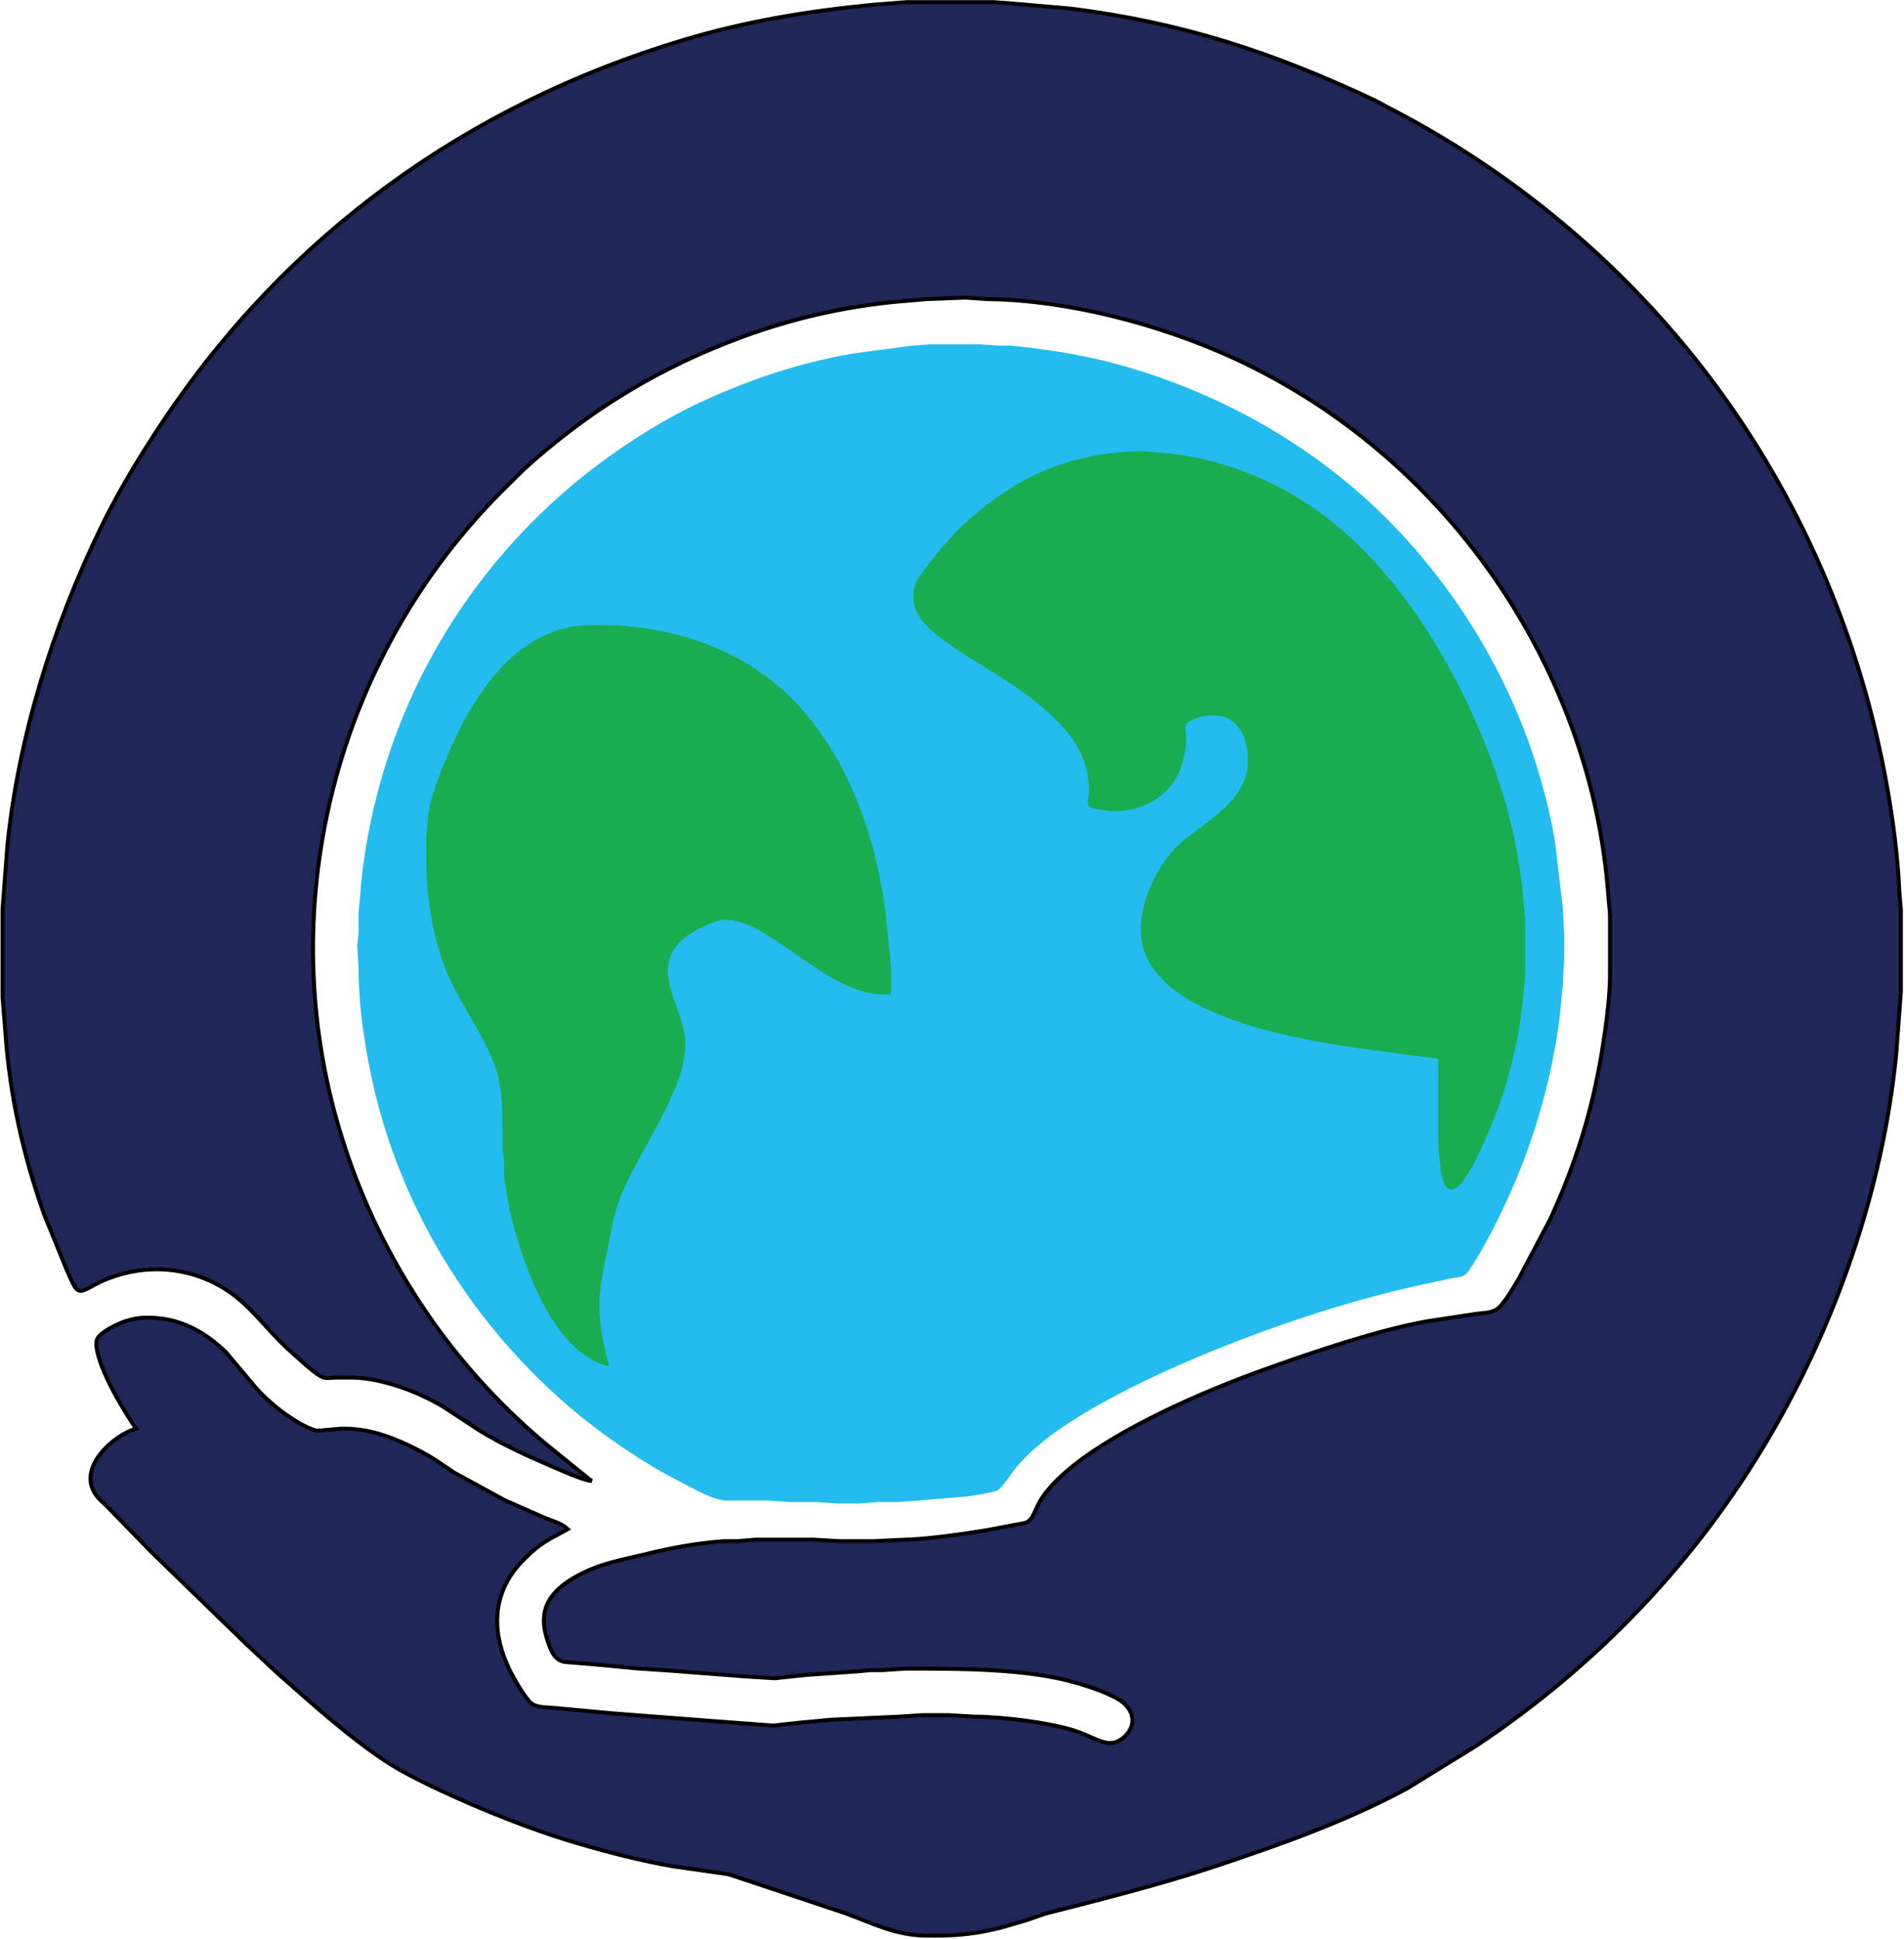 <?xml version="1.0" encoding="UTF-8" standalone="no"?>
<!-- Created with Inkscape (http://www.inkscape.org/) -->

<svg
   xmlns:dc="http://purl.org/dc/elements/1.1/"
   xmlns:cc="http://creativecommons.org/ns#"
   xmlns:rdf="http://www.w3.org/1999/02/22-rdf-syntax-ns#"
   xmlns:svg="http://www.w3.org/2000/svg"
   xmlns="http://www.w3.org/2000/svg"
   xmlns:sodipodi="http://sodipodi.sourceforge.net/DTD/sodipodi-0.dtd"
   xmlns:inkscape="http://www.inkscape.org/namespaces/inkscape"
   width="483.78"
   height="492.572"
   viewBox="0 0 128 130.326"
   version="1.1"
   id="svg8"
   inkscape:version="0.92.4 (5da689c313, 2019-01-14)"
   sodipodi:docname="sumo-logo.svg">
  <defs
     id="defs2" />
  <sodipodi:namedview
     id="base"
     pagecolor="#ffffff"
     bordercolor="#666666"
     borderopacity="1.0"
     inkscape:pageopacity="0.0"
     inkscape:pageshadow="2"
     inkscape:zoom="0.85422619"
     inkscape:cx="188.90489"
     inkscape:cy="244.46331"
     inkscape:document-units="px"
     inkscape:current-layer="layer2"
     showgrid="false"
     inkscape:window-width="1916"
     inkscape:window-height="1052"
     inkscape:window-x="0"
     inkscape:window-y="24"
     inkscape:window-maximized="1"
     inkscape:showpageshadow="false"
     units="px"
     fit-margin-top="0"
     fit-margin-left="0"
     fit-margin-right="0"
     fit-margin-bottom="0" />
  <g
     inkscape:groupmode="layer"
     id="layer2"
     inkscape:label="Layer 2"
     style="display:inline"
     transform="translate(-31.277,-61.01)">
    <g
       id="g883"
       transform="matrix(0.381,0,0,0.381,71.639,70.569)"
       style="stroke-width:2.622">
      <path
         style="fill:#1f2758;fill-opacity:1;stroke:#000000;stroke-width:0.694"
         inkscape:connector-curvature="0"
         id="Selection"
         d="m -1.512,236.161 c 0,0 -7.408,-5.982 -7.408,-5.982 -3.905,-3.201 -7.646,-6.726 -11.089,-10.422 -12.93,-13.877 -22.228,-30.877 -27.043,-49.212 -10.173,-38.759 1.331,-80.674 29.665,-109.008 0,0 3.969,-3.924 3.969,-3.924 11.541,-10.44 24.029,-18.002 38.629,-23.342 9.504,-3.477 19.542,-5.654 29.633,-6.361 0,0 2.646,-0.241 2.646,-0.241 0,0 6.879,-0.265 6.879,-0.265 0,0 3.969,0.265 3.969,0.265 14.184,0.164 30.528,4.493 43.392,10.401 29.919,13.737 52.409,40.195 61.838,71.62 2.326,7.75 3.768,15.751 4.331,23.812 0,0 0.241,2.646 0.241,2.646 0,0 0,11.113 0,11.113 -0.005,3.688 -0.852,9.768 -1.479,13.494 -1.754,10.448 -4.614,19.476 -9.022,29.104 0,0 -5.585,10.583 -5.585,10.583 -0.852,1.423 -2.27,3.863 -3.384,4.987 -1.119,1.13 -2.596,1 -4.077,1.209 0,0 -8.731,1.323 -8.731,1.323 -8.75,1.58 -19.598,5.268 -28.046,8.274 -10.456,3.723 -23.569,9.364 -32.544,15.806 -2.471,1.773 -5.382,4.278 -7.133,6.765 -1.738,2.469 -1.54,4.109 -3.196,4.725 0,0 -6.869,1.294 -6.869,1.294 -3.619,0.603 -10.774,1.611 -14.287,1.654 0,0 -5.556,0.265 -5.556,0.265 0,0 -6.085,0 -6.085,0 0,0 -4.498,-0.265 -4.498,-0.265 0,0 -10.319,0 -10.319,0 0,0 -3.175,0.265 -3.175,0.265 0,0 -2.381,0 -2.381,0 -4.667,0.341 -9.221,1.167 -13.758,2.283 -4.445,1.09 -8.014,1.601 -12.171,3.884 -4.747,2.606 -7.009,5.916 -5.196,11.295 0.577,1.717 1.124,3.506 3.08,3.852 0,0 5.027,0.405 5.027,0.405 0,0 7.673,0.725 7.673,0.725 0,0 5.292,0.355 5.292,0.355 0,0 13.494,1.037 13.494,1.037 0,0 5.556,0.349 5.556,0.349 0,0 5.556,-0.593 5.556,-0.593 0,0 8.731,-0.598 8.731,-0.598 0,0 2.646,-0.241 2.646,-0.241 0,0 2.117,0 2.117,0 0,0 3.969,-0.265 3.969,-0.265 9.276,-0.013 21.569,-0.058 30.427,2.572 2.257,0.669 6.496,2.04 8.191,3.569 2.069,1.868 1.931,4.429 -0.265,6.146 -2.651,2.074 -4.654,-0.222 -8.985,-1.513 -4.522,-1.347 -12.459,-2.299 -17.198,-2.307 0,0 -4.498,-0.265 -4.498,-0.265 0,0 -4.763,0 -4.763,0 0,0 -3.969,0.265 -3.969,0.265 0,0 -12.171,0.553 -12.171,0.553 0,0 -6.085,0.579 -6.085,0.579 0,0 -3.969,0.445 -3.969,0.445 0,0 -10.054,-0.759 -10.054,-0.759 0,0 -18.256,-1.392 -18.256,-1.392 0,0 -10.054,-0.939 -10.054,-0.939 -1.244,-0.146 -3.159,-0.026 -4.21,-0.759 -1.093,-0.765 -3.138,-4.358 -3.791,-5.665 -2.606,-5.212 -3.432,-10.866 -0.455,-16.14 1.04,-1.841 2.416,-3.31 3.958,-4.739 2.379,-2.204 3.971,-2.752 6.615,-4.257 -1.066,-1.019 -2.617,-1.418 -3.969,-1.958 0,0 -7.144,-3.135 -7.144,-3.135 0,0 -8.996,-4.911 -8.996,-4.911 0,0 -3.175,-2.154 -3.175,-2.154 -2.831,-1.802 -6.824,-3.741 -10.054,-4.662 -2.32,-0.664 -4.207,-0.918 -6.615,-0.908 0,0 -4.233,0.368 -4.233,0.368 -1.082,-0.169 -2.76,-1.066 -3.704,-1.64 -2.598,-1.582 -5.061,-3.614 -7.099,-5.871 0,0 -5.337,-6.339 -5.337,-6.339 -3.977,-3.847 -8.448,-6.16 -14.023,-6.096 -1.304,0.016 -2.463,0.214 -3.704,0.624 -1.323,0.437 -4.352,1.86 -4.972,3.104 -0.524,1.058 0.27,3.403 0.656,4.474 1.363,3.749 3.95,8.049 6.167,11.377 -3.863,1.127 -9.959,6.474 -7.432,11.113 0.717,1.315 1.646,1.855 2.625,2.913 0,0 7.453,7.67 7.453,7.67 0,0 16.669,16.163 16.669,16.163 0,0 5.556,5.194 5.556,5.194 6.112,5.387 13.258,11.861 20.108,16.2 3.299,2.09 9.787,5.101 13.494,6.702 6.366,2.746 12.92,5.276 19.579,7.223 5.495,1.606 11.023,3.032 16.669,4.014 0,0 9.79,1.4 9.79,1.4 0,0 6.085,2.016 6.085,2.016 0,0 14.552,4.866 14.552,4.866 4.956,1.812 8.842,3.892 14.287,3.956 4.985,0.058 8.353,-0.204 13.229,-1.421 0,0 4.498,-1.315 4.498,-1.315 0,0 3.175,-1.106 3.175,-1.106 10.131,-2.619 20.222,-5.104 30.163,-8.416 11.549,-3.85 23.127,-7.945 33.867,-13.753 0,0 12.171,-7.504 12.171,-7.504 21.14,-14.092 38.706,-32.396 51.591,-54.327 11.941,-20.328 20.095,-43.955 22.447,-67.469 0,0 0.598,-7.938 0.598,-7.938 0,0 0.241,-3.175 0.241,-3.175 0,0 0,-14.552 0,-14.552 0,0 -0.254,-2.91 -0.254,-2.91 -0.283,-6.474 -1.127,-12.93 -2.281,-19.315 C 222.828,90.362 214.168,68.624 201.331,49.365 193.071,36.975 183.061,25.698 171.79,15.993 161.815,7.405 150.944,0.034 139.246,-6.002 c 0,0 -2.381,-1.283 -2.381,-1.283 -17.976,-8.504 -34.166,-13.832 -53.975,-16.301 0,0 -10.319,-0.892 -10.319,-0.892 0,0 -3.175,-0.241 -3.175,-0.241 0,0 -15.346,0 -15.346,0 0,0 -6.085,0.484 -6.085,0.484 -11.34,1.085 -22.4,2.924 -33.337,6.204 -37.989,11.398 -69.813,34.264 -91.898,67.395 -4,6.001 -7.811,12.29 -10.956,18.785 -8.395,17.333 -14.507,36.878 -16.428,56.092 0,0 -0.598,7.938 -0.598,7.938 0,0 -0.241,3.175 -0.241,3.175 0,0 0,15.346 0,15.346 0,0 0.505,6.35 0.505,6.35 0.781,11.163 3.117,21.468 6.813,32.015 0,0 3.993,9.79 3.993,9.79 0.355,0.749 1.191,2.855 1.643,3.302 0.696,0.81 1.373,0.331 2.127,0 1.979,-1.05 2.603,-1.437 4.763,-2.156 5.477,-1.823 11.385,-1.593 16.669,0.788 6.72,3.029 9.067,7.866 14.552,12.692 1.228,1.082 4.109,3.876 5.556,4.403 0.632,0.164 1.677,0.029 2.381,0 0,0 2.646,0 2.646,0 5.263,0.085 11.673,2.474 16.14,5.167 0,0 6.35,4.165 6.35,4.165 4.04,2.469 8.35,4.45 12.7,6.3 1.916,0.815 5.199,2.342 7.144,2.646 z" />
      <path
         sodipodi:nodetypes="cccccccccccccccccccccccccccccccccccccccccccc"
         style="fill:#24bcee;fill-opacity:1;stroke:none;stroke-width:0.694"
         inkscape:connector-curvature="0"
         id="Selection #1"
         d="m 58.147,35.645 -3.44,0.254 -10.319,1.389 C 34.876,39.005 26.706,41.696 17.93,45.726 11.755,48.559 5.106,52.716 -0.326,56.79 -19.794,71.393 -33.68,92.141 -39.583,115.758 c -1.439,5.749 -2.424,11.554 -2.836,17.462 l -0.251,2.646 v 3.704 l -0.243,2.117 0.254,4.233 c 0.008,5.493 0.738,11.004 1.749,16.404 4.432,23.641 17.105,44.969 35.293,60.624 5.585,4.807 13.248,10.094 19.844,13.393 2.379,1.191 5.554,3.204 8.202,3.241 h 7.144 l 4.233,0.265 h 4.233 l 3.704,0.251 h 3.969 l 3.175,-0.251 h 3.704 l 3.175,-0.241 8.996,-0.746 c 0.995,-0.143 4.516,-0.699 5.265,-1.05 0.87,-0.41 2.699,-3.344 3.543,-4.313 2.275,-2.617 5.001,-4.842 7.861,-6.789 9.742,-6.63 23.786,-12.658 34.925,-16.745 8.71,-3.196 17.677,-5.966 26.723,-8.043 l 6.879,-1.495 c 1.648,-0.323 2.453,-0.106 3.44,-1.601 3.823,-5.8 7.887,-14.573 10.237,-21.153 2.757,-7.723 4.704,-15.663 5.678,-23.812 l 0.489,-5.027 0.265,-4.763 v -4.233 l -0.265,-5.027 -1.389,-11.642 C 164.893,102.894 155.206,83.958 141.202,68.927 127.994,54.751 110.841,44.739 92.278,39.447 85.798,37.6 79.131,36.537 72.434,35.865 h -2.381 L 66.878,35.645 Z" />
      <path
         d="m 147.851,161.663 c 0,0 0,14.287 0,14.287 0.003,1.41 0.339,5.289 0.661,6.615 0.185,0.762 0.558,1.982 1.468,2.119 1.024,0.153 2.003,-1.132 2.516,-1.855 1.527,-2.143 2.913,-5.239 3.974,-7.673 3.564,-8.202 5.831,-17.007 6.485,-25.929 0,0 0.241,-2.646 0.241,-2.646 0,0 0,-8.731 0,-8.731 0,0 -0.241,-3.175 -0.241,-3.175 -0.545,-7.453 -2.069,-14.87 -4.434,-21.96 -5.144,-15.43 -14.036,-31.676 -26.016,-42.839 -9.181,-8.554 -21.294,-14.25 -33.867,-15.129 0,0 -2.646,-0.241 -2.646,-0.241 -7.588,-0.087 -15.023,1.757 -21.696,5.374 -3.659,1.984 -8.461,5.691 -11.353,8.66 -1.921,1.971 -3.736,4.151 -5.408,6.339 -0.86,1.13 -1.947,2.551 -2.201,3.969 -0.765,4.278 2.328,6.892 5.469,9.147 7.482,5.371 13.568,7.691 20.37,14.666 2.299,2.357 4.167,5.456 4.744,8.731 0.235,1.339 0.37,2.331 0.265,3.704 -0.077,0.558 -0.331,1.447 0,1.926 0.572,0.741 4.098,1.011 5.048,0.974 4.802,-0.188 9.308,-2.791 11.094,-7.398 0.527,-1.357 0.984,-3.575 1.069,-5.027 0.034,-1.206 -0.41,-2.106 0,-2.852 0.572,-0.966 3.172,-1.587 4.241,-1.635 4.977,-0.217 6.633,3.958 6.615,8.191 -0.032,6.564 -6.89,10.221 -11.377,13.92 -5.286,4.36 -9.776,14.404 -6.265,21.005 2.654,4.99 8.086,7.887 13.145,9.895 7.342,2.913 15.245,4.355 23.019,5.562 0,0 15.081,2.006 15.081,2.006 z M 1.536,215.903 c 0,0 -0.826,-3.44 -0.826,-3.44 -0.585,-2.466 -0.733,-4.117 -0.892,-6.615 -0.18,-2.828 0.86,-7.726 1.453,-10.583 0.624,-3.019 1.029,-6.117 2.17,-8.996 2.932,-7.4 9.792,-16.724 11.202,-24.077 0.516,-2.693 0.492,-4.231 -0.257,-6.879 -1.349,-4.781 -4.633,-9.906 -0.368,-14.243 0.73,-0.738 1.947,-1.574 2.863,-2.08 1.079,-0.595 2.783,-1.381 3.969,-1.691 3.53,-0.918 8.297,2.289 11.113,4.167 4.919,3.278 11.597,8.789 17.727,8.819 0,0 1.587,0 1.587,0 0,0 0,-4.233 0,-4.233 0,0 -0.241,-3.175 -0.241,-3.175 0,0 -0.783,-7.673 -0.783,-7.673 -1.823,-13.094 -6.636,-26.821 -15.92,-36.512 -7.08,-7.39 -16.679,-11.605 -26.712,-12.999 -1.746,-0.243 -3.527,-0.492 -5.292,-0.495 -4.569,-0.008 -7.255,-0.325 -11.642,1.553 -6.075,2.603 -10.477,7.961 -13.756,13.528 -2.614,4.442 -6.382,12.965 -7.289,17.992 0,0 -0.386,4.763 -0.386,4.763 -0.09,7.768 0.368,13.705 2.823,21.167 2.191,6.652 7.101,12.38 9.43,19.05 1.466,4.207 1.191,9.842 1.241,14.287 0,0 0.275,2.646 0.275,2.646 0,0 0,2.117 0,2.117 0.757,7.575 3.966,17.828 7.874,24.342 2.418,4.032 5.855,8.139 10.636,9.26 z"
         id="Selection #2"
         inkscape:connector-curvature="0"
         style="fill:#1aac50;fill-opacity:1;stroke:none;stroke-width:0.694" />
    </g>
  </g>
</svg>
